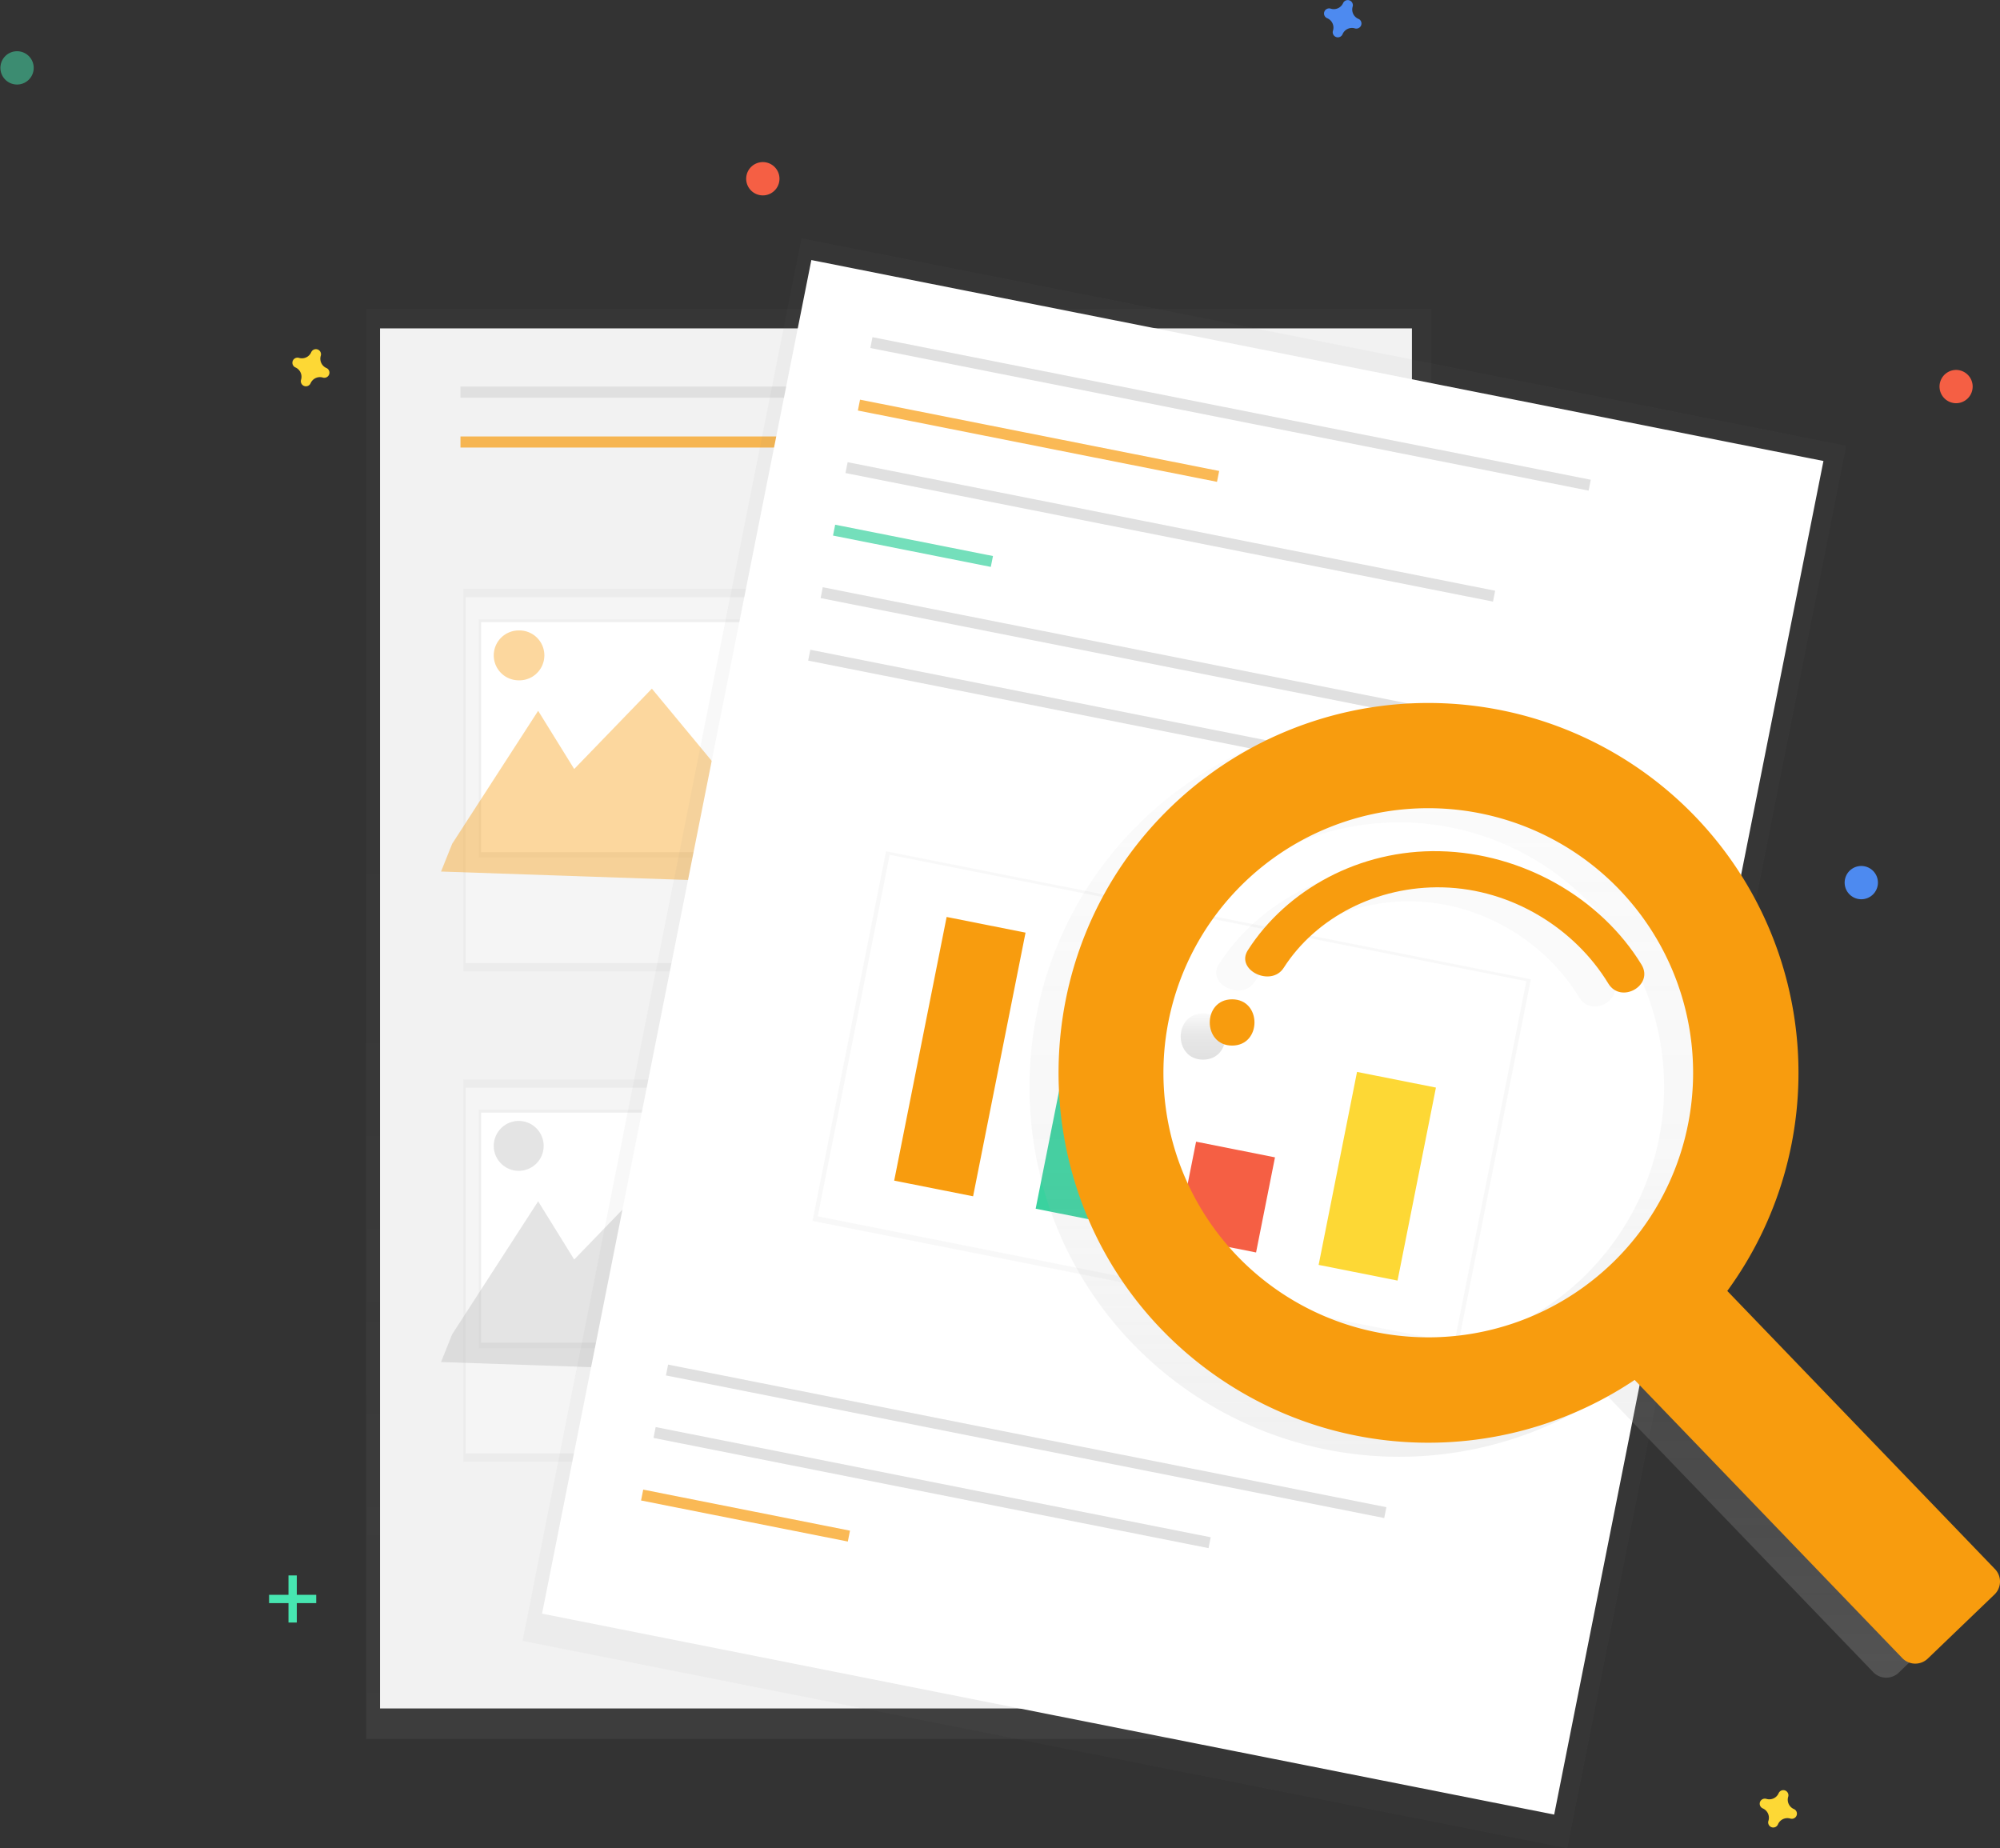 <svg fill="none" xmlns="http://www.w3.org/2000/svg" viewBox="0 0 211 195"><rect x="0" y="0" width="211" height="195" fill="#333333" stroke="none"/><g clip-path="url(#clip0)"><path opacity=".5" d="M151.005 32.598H38.629v150.859h112.376V32.597z" fill="url(#paint0_linear)"/><path d="M148.958 34.645H40.093v145.597h108.865V34.646z" fill="#F2F2F2"/><path d="M86.039 40.784H48.58v1.17h37.46v-1.17z" fill="#E0E0E0"/><path opacity=".7" d="M86.039 46.046H48.58v1.17h37.46v-1.17z" fill="#F89C0E"/><path d="M129.058 40.784H91.6v1.17h37.458v-1.17zm5.852 33.331H97.45v1.17h37.46v-1.17zm.879 3.215H98.331v1.169h37.458v-1.17zm1.757 3.216h-37.459v1.17h37.459v-1.17zm-2.636 45.316H97.45v1.169h37.46v-1.169zm.879 3.217H98.331v1.169h37.458v-1.169zm1.757 3.214h-37.459v1.169h37.459v-1.169z" fill="#E0E0E0"/><path opacity=".5" d="M88.673 62.126h-39.8v40.346h39.8V62.126z" fill="url(#paint1_linear)"/><path d="M88.297 63.005H49.124v38.591h39.173V63.005z" fill="#F5F5F5"/><path opacity=".5" d="M87.041 65.343H50.505v25.142H87.04V65.343z" fill="url(#paint2_linear)"/><path d="M86.788 65.636H50.755v24.266h36.033V65.636z" fill="#fff"/><path opacity=".4" d="M47.7 89.026l9.075-14.035 3.804 6.139 8.194-8.477 7.024 8.477 6.145-12.57 15.802 25.142-51.214-1.755 1.17-2.921zm7.025-17.252a2.632 2.632 0 100-5.262 2.632 2.632 0 00-2.634 2.631 2.632 2.632 0 002.634 2.631z" fill="#F89C0E"/><path opacity=".5" d="M88.673 113.875h-39.8v40.346h39.8v-40.346z" fill="url(#paint3_linear)"/><path d="M88.297 114.751H49.124v38.591h39.173v-38.591z" fill="#F5F5F5"/><path opacity=".5" d="M87.041 117.092H50.505v25.143H87.04v-25.143z" fill="url(#paint4_linear)"/><path d="M86.788 117.383H50.755v24.266h36.033v-24.266z" fill="#fff"/><path opacity=".4" d="M47.7 140.772l9.075-14.034 3.804 6.141 8.194-8.479 7.024 8.479 6.145-12.572 15.802 25.142-51.214-1.753 1.17-2.924zm7.025-17.248a2.633 2.633 0 10-2.634-2.632 2.633 2.633 0 002.634 2.632z" fill="#BDBDBD"/><path opacity=".5" d="M84.561 25.144L55.127 173.11l110.221 21.883 29.434-147.965-110.22-21.883z" fill="url(#paint5_linear)"/><path d="M85.597 27.437L57.189 170.24l106.777 21.199 28.408-142.804-106.777-21.2z" fill="#fff"/><path d="M167.827 50.613L92.047 35.57l-.227 1.146 75.778 15.045.229-1.147zm-21.562 108.395l-75.78-15.044-.227 1.146 75.778 15.045.229-1.147zm-18.537 3.174l-58.556-11.625-.229 1.146 58.557 11.626.228-1.147z" fill="#E0E0E0"/><path opacity=".7" d="M89.674 161.485l-21.814-4.331-.228 1.147 21.814 4.331.228-1.147zm38.948-111.798l-37.888-7.522-.228 1.147 37.888 7.522.228-1.147z" fill="#F89C0E"/><path d="M157.739 62.322L89.425 48.76l-.228 1.147 68.314 13.562.228-1.147z" fill="#E0E0E0"/><path opacity=".7" d="M104.759 58.661l-16.648-3.305-.228 1.147 16.647 3.305.229-1.147z" fill="#3AD29F"/><path d="M162.579 76.997L86.801 61.952l-.228 1.147 75.778 15.044.228-1.146z" fill="#E0E0E0"/><path opacity=".5" d="M93.477 89.81l-7.757 38.998 68.026 13.506 7.758-38.998L93.477 89.81z" fill="url(#paint6_linear)"/><path d="M161.029 103.517L93.863 90.183l-7.587 38.138 67.166 13.334 7.587-38.138z" fill="#fff"/><path d="M161.267 83.594L85.489 68.549l-.228 1.147 75.778 15.045.228-1.147z" fill="#E0E0E0"/><path d="M108.195 98.393L99.87 96.74l-5.533 27.816 8.325 1.652 5.533-27.815z" fill="#F89C0E"/><path d="M121.295 110.533l-8.325-1.653-3.708 18.64 8.325 1.652 3.708-18.639z" fill="#3AD29F"/><path d="M134.511 122.1l-8.324-1.653-1.997 10.035 8.325 1.653 1.996-10.035z" fill="#F55F44"/><path d="M151.491 114.74l-8.325-1.653-4.05 20.36 8.325 1.653 4.05-20.36z" fill="#FDD835"/><path d="M175.779 87.624a39.097 39.097 0 00-55.91-.42c-14.785 14.89-15.036 39.136-.574 54.342a39.099 39.099 0 0050.094 5.523l28.239 29.343a1.906 1.906 0 002.689.052l7.037-6.759a1.902 1.902 0 00.052-2.686l-28.231-29.341a39.002 39.002 0 00-3.396-50.054zm-8.796 47.178a27.966 27.966 0 01-30.563 5.45 27.925 27.925 0 01-12.334-10.525 27.896 27.896 0 01.61-31.01 27.937 27.937 0 0112.739-10.032 27.969 27.969 0 0116.172-1.271 27.95 27.95 0 0114.153 7.918 27.915 27.915 0 017.795 19.896 27.914 27.914 0 01-8.572 19.574z" fill="url(#paint7_linear)"/><path d="M126.923 106.913c-3.142 0-3.147 4.879 0 4.879 3.148 0 3.148-4.879 0-4.879z" fill="url(#paint8_linear)"/><path d="M148.828 91.284c-8.458-.19-16.154 4.048-20.246 10.447-1.336 2.088 2.456 3.933 3.784 1.855 3.388-5.297 9.826-8.662 16.79-8.487 7.297.183 13.938 4.354 17.454 10.142 1.333 2.195 4.829.2 3.508-1.983-4.275-7.01-12.555-11.766-21.29-11.974z" fill="url(#paint9_linear)"/><path d="M178.844 86.142a39.064 39.064 0 00-12.722-8.801 39.1 39.1 0 00-30.335-.228 39.069 39.069 0 00-12.853 8.608c-14.785 14.891-15.036 39.137-.574 54.343a39.099 39.099 0 0050.094 5.52l28.237 29.346a1.901 1.901 0 002.688.052l7.037-6.759a1.898 1.898 0 00.053-2.686l-28.24-29.343a39.003 39.003 0 00-3.385-50.052zm-8.796 47.158a27.966 27.966 0 01-30.563 5.45 27.933 27.933 0 01-12.335-10.525 27.89 27.89 0 01.611-31.01A27.938 27.938 0 01140.5 87.184a27.966 27.966 0 0130.325 6.647 27.899 27.899 0 01-.777 39.47z" fill="#F89C0E"/><path d="M129.988 105.428c-3.142 0-3.147 4.88 0 4.88s3.147-4.88 0-4.88zm21.904-15.626c-8.457-.19-16.153 4.048-20.245 10.447-1.336 2.088 2.456 3.933 3.784 1.855 3.388-5.297 9.826-8.662 16.79-8.487 7.297.183 13.938 4.354 17.454 10.142 1.333 2.195 4.829.2 3.508-1.983-4.283-7.03-12.552-11.786-21.291-11.974z" fill="#F89C0E"/><path d="M31.312 166.208h-.877v4.969h.877v-4.969z" fill="#47E6B1"/><path d="M33.361 169.129v-.876h-4.974v.876h4.974z" fill="#47E6B1"/><path d="M143.307 1.99a1.072 1.072 0 01-.599-1.299.539.539 0 00-1.007-.373 1.076 1.076 0 01-1.301.598.538.538 0 00-.368 1.011 1.072 1.072 0 01.599 1.3.54.54 0 001.015.368 1.072 1.072 0 011.3-.598.54.54 0 00.479-.946.521.521 0 00-.118-.06z" fill="#4D8AF0"/><path d="M34.442 38.829a1.075 1.075 0 01-.6-1.3.538.538 0 00-1.007-.373 1.074 1.074 0 01-1.3.599.538.538 0 00-.373 1.006 1.074 1.074 0 01.598 1.3.538.538 0 001.007.373 1.074 1.074 0 011.301-.599.54.54 0 00.479-.946.516.516 0 00-.105-.06zm154.811 152.025a1.073 1.073 0 01-.598-1.299.54.54 0 00-.669-.673.545.545 0 00-.339.3 1.07 1.07 0 01-1.3.598.549.549 0 00-.45.063.534.534 0 00-.224.605.545.545 0 00.3.339c.242.105.437.296.548.535.11.24.128.512.051.764a.537.537 0 001.007.373 1.077 1.077 0 011.301-.598.54.54 0 00.674-.668.526.526 0 00-.301-.339z" fill="#FDD835"/><path d="M80.478 20.614a1.756 1.756 0 10.002-3.512 1.756 1.756 0 00-.002 3.512zm125.838 21.925a1.756 1.756 0 10.003-3.511 1.756 1.756 0 00-.003 3.51z" fill="#F55F44"/><path d="M196.368 94.871a1.755 1.755 0 10-1.757-1.754c0 .969.787 1.754 1.757 1.754z" fill="#4D8AF0"/><path opacity=".5" d="M1.757 8.917a1.756 1.756 0 10.001-3.511 1.756 1.756 0 00-.001 3.511z" fill="#47E6B1"/></g><defs><linearGradient id="paint0_linear" x1="94.817" y1="183.457" x2="94.817" y2="32.598" gradientUnits="userSpaceOnUse"><stop stop-color="gray" stop-opacity=".25"/><stop offset=".54" stop-color="gray" stop-opacity=".12"/><stop offset="1" stop-color="gray" stop-opacity=".1"/></linearGradient><linearGradient id="paint1_linear" x1="10971.4" y1="16576.5" x2="10971.4" y2="10074.4" gradientUnits="userSpaceOnUse"><stop stop-color="gray" stop-opacity=".25"/><stop offset=".54" stop-color="gray" stop-opacity=".12"/><stop offset="1" stop-color="gray" stop-opacity=".1"/></linearGradient><linearGradient id="paint2_linear" x1="10077.6" y1="9152.78" x2="10077.6" y2="6627.74" gradientUnits="userSpaceOnUse"><stop stop-color="gray" stop-opacity=".25"/><stop offset=".54" stop-color="gray" stop-opacity=".12"/><stop offset="1" stop-color="gray" stop-opacity=".1"/></linearGradient><linearGradient id="paint3_linear" x1="10971.4" y1="24968.1" x2="10971.4" y2="18466" gradientUnits="userSpaceOnUse"><stop stop-color="gray" stop-opacity=".25"/><stop offset=".54" stop-color="gray" stop-opacity=".12"/><stop offset="1" stop-color="gray" stop-opacity=".1"/></linearGradient><linearGradient id="paint4_linear" x1="10077.6" y1="14401.7" x2="10077.6" y2="11876.7" gradientUnits="userSpaceOnUse"><stop stop-color="gray" stop-opacity=".25"/><stop offset=".54" stop-color="gray" stop-opacity=".12"/><stop offset="1" stop-color="gray" stop-opacity=".1"/></linearGradient><linearGradient id="paint5_linear" x1="85295" y1="104632" x2="98469.5" y2="38273.6" gradientUnits="userSpaceOnUse"><stop stop-color="gray" stop-opacity=".25"/><stop offset=".54" stop-color="gray" stop-opacity=".12"/><stop offset="1" stop-color="gray" stop-opacity=".1"/></linearGradient><linearGradient id="paint6_linear" x1="19283.6" y1="44053.7" x2="21426.6" y2="33259.6" gradientUnits="userSpaceOnUse"><stop stop-color="gray" stop-opacity=".25"/><stop offset=".54" stop-color="gray" stop-opacity=".12"/><stop offset="1" stop-color="gray" stop-opacity=".1"/></linearGradient><linearGradient id="paint7_linear" x1="158.275" y1="176.995" x2="158.275" y2="75.647" gradientUnits="userSpaceOnUse"><stop stop-color="#B3B3B3" stop-opacity=".25"/><stop offset=".54" stop-color="#B3B3B3" stop-opacity=".1"/><stop offset="1" stop-color="#B3B3B3" stop-opacity=".05"/></linearGradient><linearGradient id="paint8_linear" x1="126.923" y1="111.79" x2="126.923" y2="106.913" gradientUnits="userSpaceOnUse"><stop stop-opacity=".12"/><stop offset=".55" stop-opacity=".09"/><stop offset="1" stop-opacity=".02"/></linearGradient><linearGradient id="paint9_linear" x1="32762.9" y1="7321.48" x2="32762.9" y2="6432.79" gradientUnits="userSpaceOnUse"><stop stop-opacity=".12"/><stop offset=".55" stop-opacity=".09"/><stop offset="1" stop-opacity=".02"/></linearGradient><clipPath id="clip0"><path fill="#fff" d="M0 0h211v195H0z"/></clipPath></defs></svg>